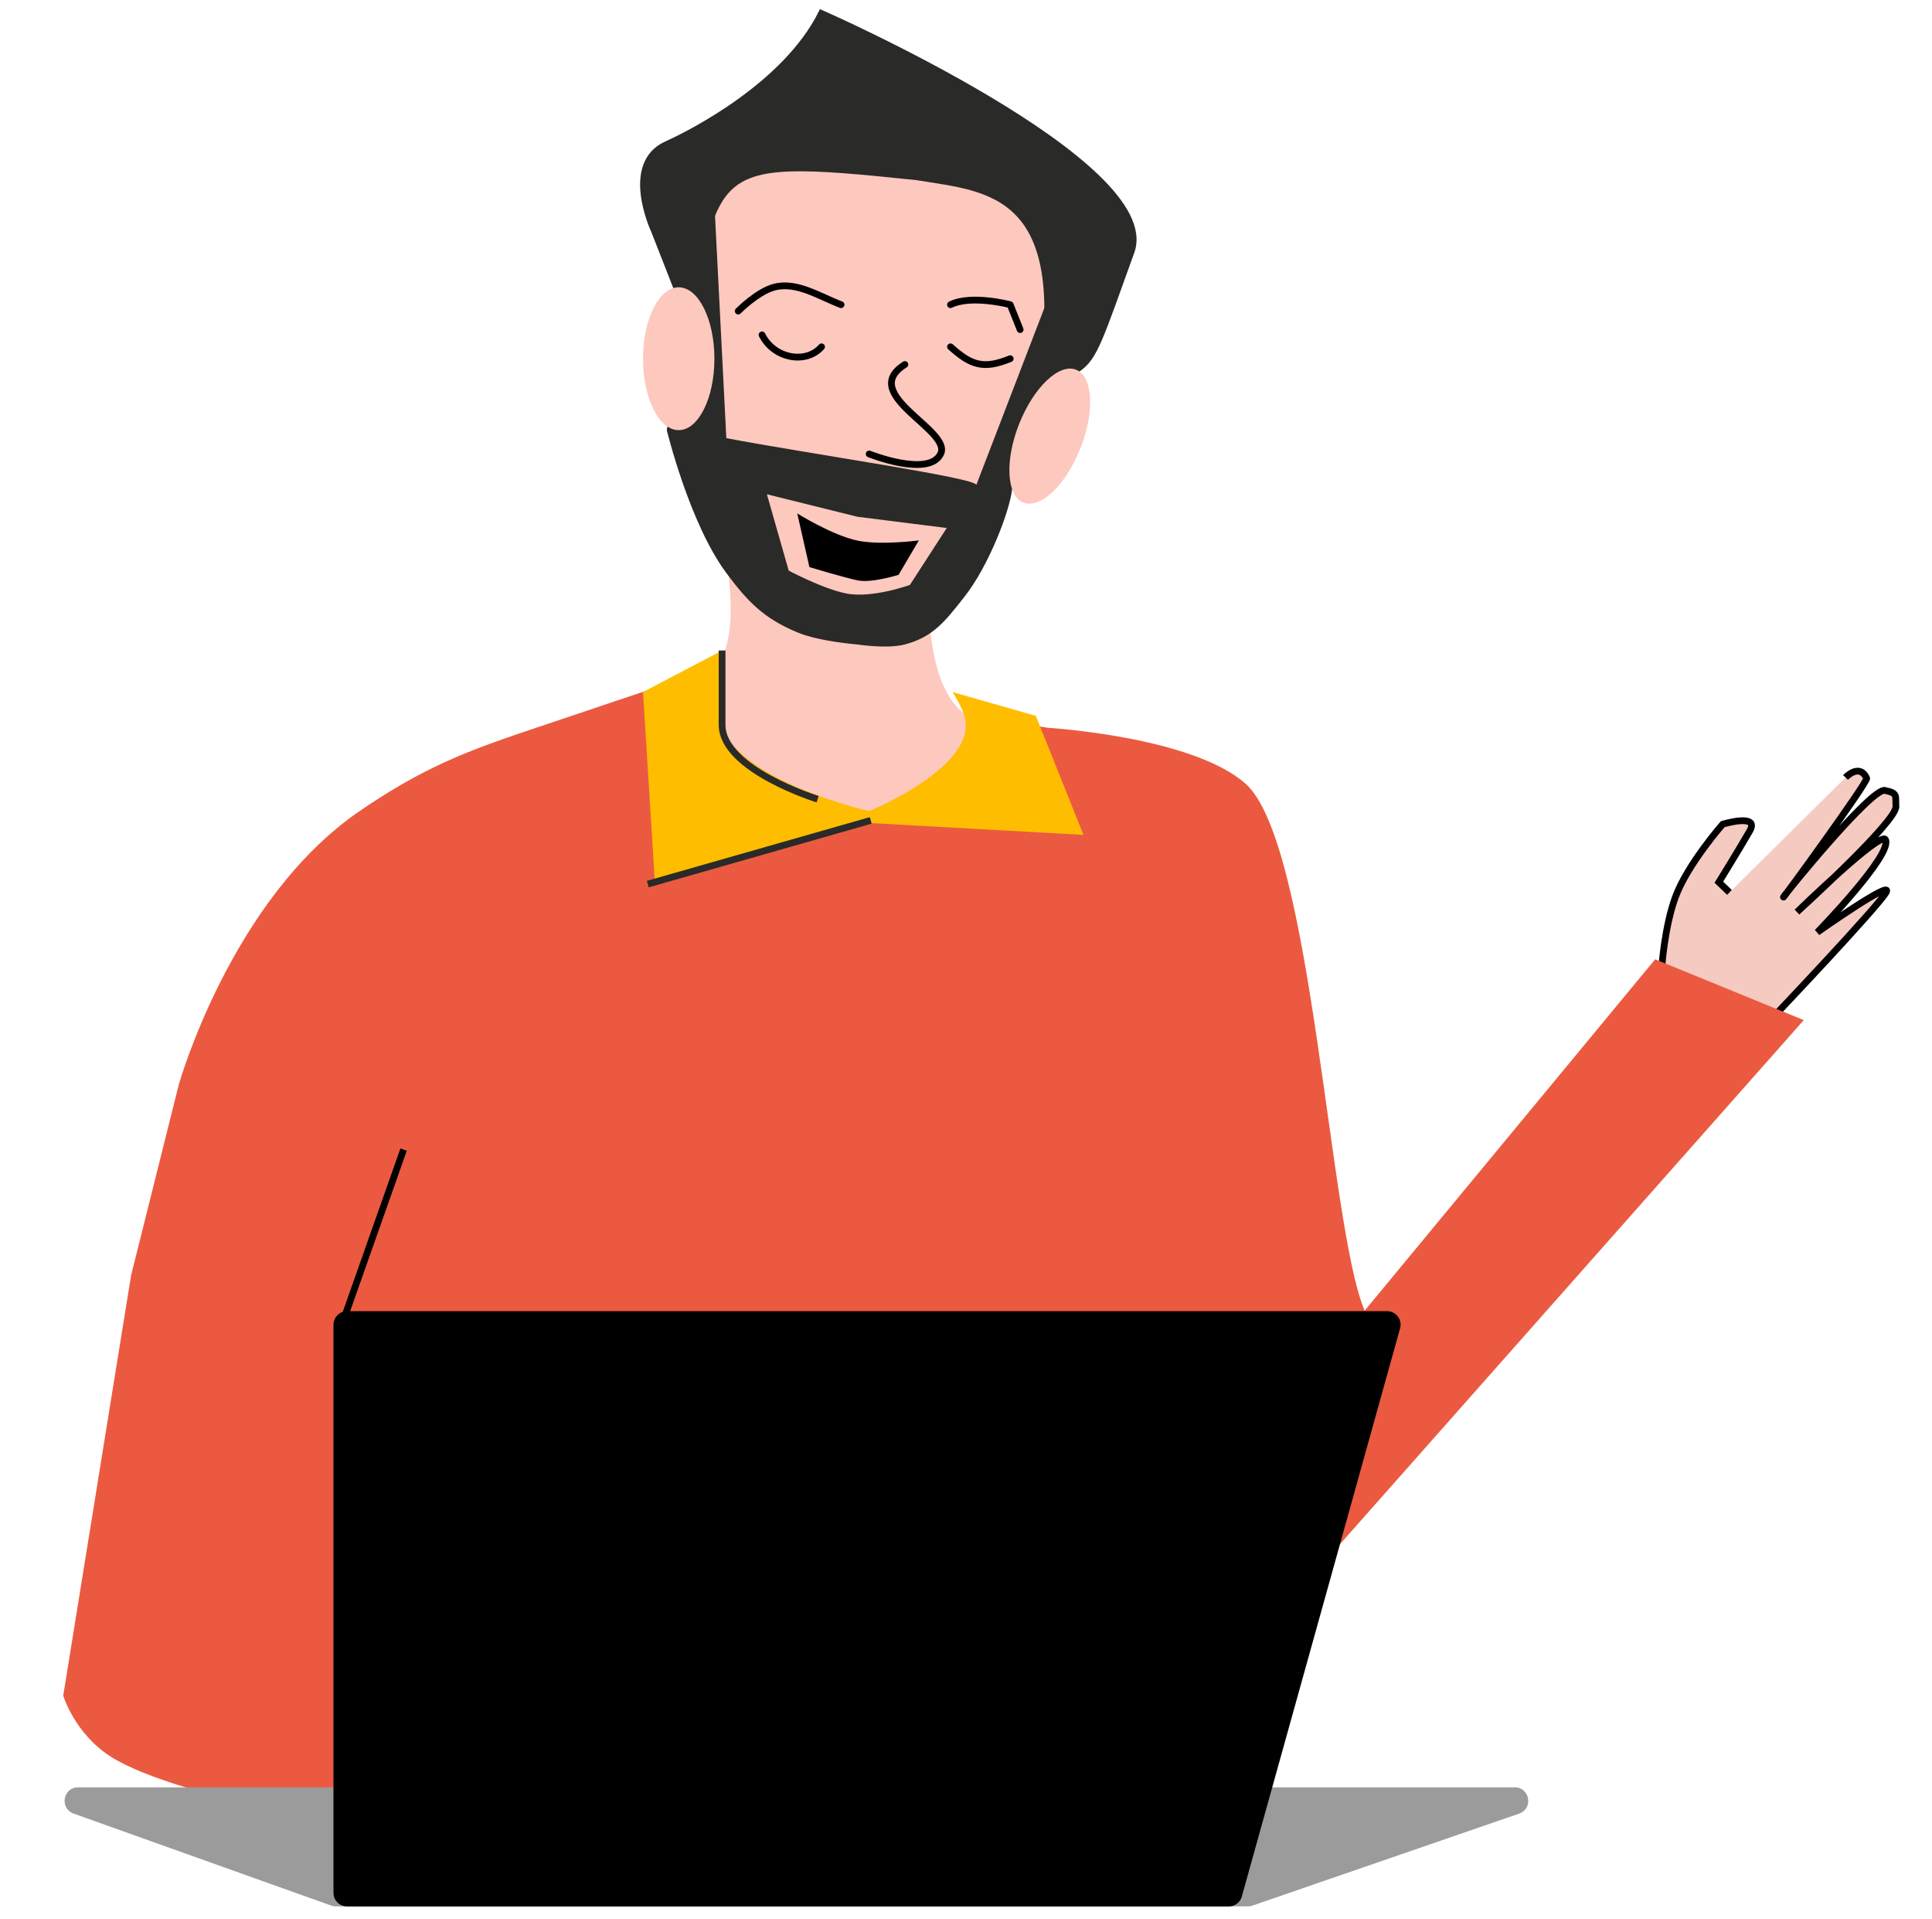<svg
          width="143"
          height="142"
          viewBox="0 0 143 142"
          fill="none"
          xmlns="http://www.w3.org/2000/svg"
        >
          <path
            d="M131.511 75C131.511 75 138.988 67.118 139.604 66.047C140.22 64.976 134.511 69 134.511 69C134.511 69 140.163 63.202 139.551 62.134C139.355 61.791 137.497 63.35 135.812 64.874C137.894 62.867 140.369 60.337 140.332 59.687C140.286 58.872 140.491 58.706 139.511 58.5C138.662 58.322 133.793 64.136 132.387 65.901C133.744 64.069 138.268 57.807 138.168 57.595C137.627 56.452 136.602 57.54 136.602 57.54L128.011 66.047L127.225 65.292C127.225 65.292 128.74 62.839 129.51 61.5C130.28 60.161 127.511 61 127.511 61C127.511 61 124.898 63.975 124.011 66.391C123.218 68.549 123.01 71.5 123.01 71.5L123.066 71.875L127.47 74.408L131.511 75Z"
            fill="#F5CAC1"
          />
          <path
            d="M136.6 57.54C136.6 57.54 137.625 56.452 138.166 57.595C138.285 57.848 131.829 66.704 132.009 66.391C132.189 66.079 138.528 58.294 139.509 58.5C140.489 58.706 140.284 58.872 140.33 59.687C140.394 60.807 133.009 67.5 133.009 67.5C133.009 67.5 139.182 61.492 139.549 62.134C140.161 63.202 134.509 69 134.509 69C134.509 69 140.218 64.976 139.602 66.047C138.986 67.118 131.509 75 131.509 75L127.468 74.408L123.064 71.875L123.008 71.5C123.008 71.5 123.216 68.549 124.009 66.391C124.896 63.975 127.509 61 127.509 61C127.509 61 130.278 60.161 129.508 61.5C128.738 62.839 127.223 65.292 127.223 65.292L128.009 66.047"
            stroke="black"
            stroke-width="0.5"
          />
          <path
            d="M96.509 117.306C95.801 125.048 51.751 143.762 27.118 135.671L27.057 137.5L16.353 133C16.353 133 10.841 131.7 8.18 130C5.529 128.307 4.68 125.5 4.68 125.5L9.702 94.397L13.206 80.38C13.218 80.327 13.226 80.299 13.226 80.299C13.226 80.299 17.084 66.556 26.611 60.032C30.633 57.278 33.601 55.981 37.203 54.711C38.691 54.186 40.285 53.666 42.107 53.05C42.173 53.028 42.238 53.005 42.304 52.983C47.459 51.235 50.234 50.337 50.234 50.337L55.521 52.099C55.521 52.099 58.286 57.257 60.808 59.148C64.332 61.792 64.332 60.911 64.332 60.911C65.071 58.027 66.304 52.601 66.304 52.601L71.525 52.864L77.549 53.864C77.549 53.864 88.177 54.494 92.172 57.983C97.142 62.324 98.365 90.888 101.009 97L122.509 71L133.509 75.5L96.509 117.306Z"
            fill="#EB5A40"
          />
          <path
            d="M5.447 134.225C4.39 133.847 4.661 132.283 5.783 132.283H112.114C113.243 132.283 113.507 133.861 112.44 134.229L92.687 141.04C92.582 141.076 92.472 141.095 92.361 141.095H24.855C24.74 141.095 24.626 141.075 24.518 141.036L5.447 134.225Z"
            fill="#9C9B9B"
          />
          <path
            d="M53.759 41.531L68.844 42.551C68.844 42.551 67.676 54.243 74.376 53.615C81.076 52.986 64.335 60.916 64.335 60.916C64.335 60.916 56.666 58.02 48.733 53.615C46.333 52.282 48.472 50.343 52.878 49.462C54.913 47.451 53.759 41.531 53.759 41.531Z"
            fill="#FDC8BE"
          />
          <path
            d="M48.428 17.047L51.117 23.91L53.761 19.504L67.859 13.336L77.141 28.315C77.141 28.315 78.819 27.919 79.752 27.291C81.004 26.449 81.368 25.141 83.719 18.623C86.071 12.104 60.808 1 60.808 1C58.165 6.287 51.287 9.826 49.355 10.693C46.117 12.145 48.428 17.047 48.428 17.047Z"
            fill="#2A2A28"
            stroke="#2A2A28"
            stroke-width="0.5"
          />
          <path
            d="M76.668 29.198C72.618 41.374 72.194 42.479 61.885 46.538C52.68 43.217 51.339 41.459 50.234 27.436C53.759 12.454 51.115 11.573 67.857 13.335C73.144 14.217 79.312 14.219 76.668 29.198Z"
            fill="#FDC8BE"
          />
          <path
            d="M53.76 42.409C51.021 38.724 49.353 31.835 49.353 31.835L51.116 21.262L52.878 15.094L53.76 32.428C59.927 33.598 72.263 35.36 72.263 35.894L77.55 22.143V27.43L74.906 36.241C74.746 37.771 73.206 41.862 71.382 44.171C70.017 45.901 69.108 47.137 66.977 47.696C65.645 48.045 63.452 47.696 63.452 47.696C63.452 47.696 60.667 47.486 59.046 46.815C56.563 45.786 55.363 44.566 53.76 42.409Z"
            fill="#2A2A28"
          />
          <path
            d="M64.333 33.598C64.333 33.598 68.739 35.361 69.62 33.598C70.501 31.836 63.452 29.189 66.977 26.978M70.353 22.55C71.9 21.785 74.771 22.55 74.771 22.55L75.507 24.395M54.641 23.023C54.641 23.023 56.043 21.599 57.284 21.259C58.949 20.805 60.639 21.936 62.252 22.55M56.403 24.785C57.284 26.549 59.66 26.978 60.809 25.667M70.353 25.667C71.858 27.018 72.768 27.363 74.771 26.548"
            stroke="black"
            stroke-width="0.5"
            stroke-linecap="round"
            stroke-linejoin="round"
          />
          <ellipse
            cx="50.235"
            cy="26.55"
            rx="2.643"
            ry="5.287"
            fill="#FDC8BE"
          />
          <ellipse
            cx="2.44"
            cy="5.287"
            rx="2.44"
            ry="5.287"
            transform="matrix(-0.93 -0.368 -0.368 0.93 81.914 28.26)"
            fill="#FDC8BE"
          />
          <path
            d="M24.932 98.041C24.932 97.627 25.267 97.291 25.682 97.291H102.667C103.163 97.291 103.523 97.764 103.39 98.242L91.674 140.299C91.584 140.623 91.288 140.848 90.951 140.848H25.682C25.267 140.848 24.932 140.512 24.932 140.098V98.041Z"
            fill="black"
            stroke="black"
            stroke-width="0.5"
          />
          <path
            d="M29.873 85.082L25.158 98.442"
            stroke="black"
            stroke-width="0.5"
          />
          <path
            d="M48.473 65.316L47.592 51.218L53.449 48.145C53.449 48.145 53.686 50.676 53.449 51.288C51.21 57.073 64.333 60.029 64.333 60.029C64.333 60.029 72.492 56.712 71.382 52.98C71.163 52.242 70.501 51.218 70.501 51.218L76.669 52.98L80.194 61.791L64.333 60.91L48.473 65.316Z"
            fill="#FFBD00"
          />
          <path
            d="M64.449 60.718L47.946 65.434M60.52 59.147C60.52 59.147 53.447 56.965 53.447 53.646C53.447 51.288 53.447 48.145 53.447 48.145"
            stroke="#2A2A28"
            stroke-width="0.5"
          />
          <path
            d="M67.51 43.5L70.502 38.88L63.51 38L56.404 36.236L58.167 42.404C58.167 42.404 60.756 43.797 62.572 44.166C64.595 44.578 67.51 43.5 67.51 43.5Z"
            fill="#FDC8BE"
            stroke="#2A2A28"
            stroke-width="0.5"
          />
          <path
            d="M66.51 42.544L68.01 39.997C68.01 39.997 65.233 40.367 63.51 40.02C61.624 39.639 59.01 38 59.01 38L59.91 41.972C59.91 41.972 62.582 42.78 63.51 42.96C64.543 43.16 66.51 42.544 66.51 42.544Z"
            fill="black"
          />
        </svg>